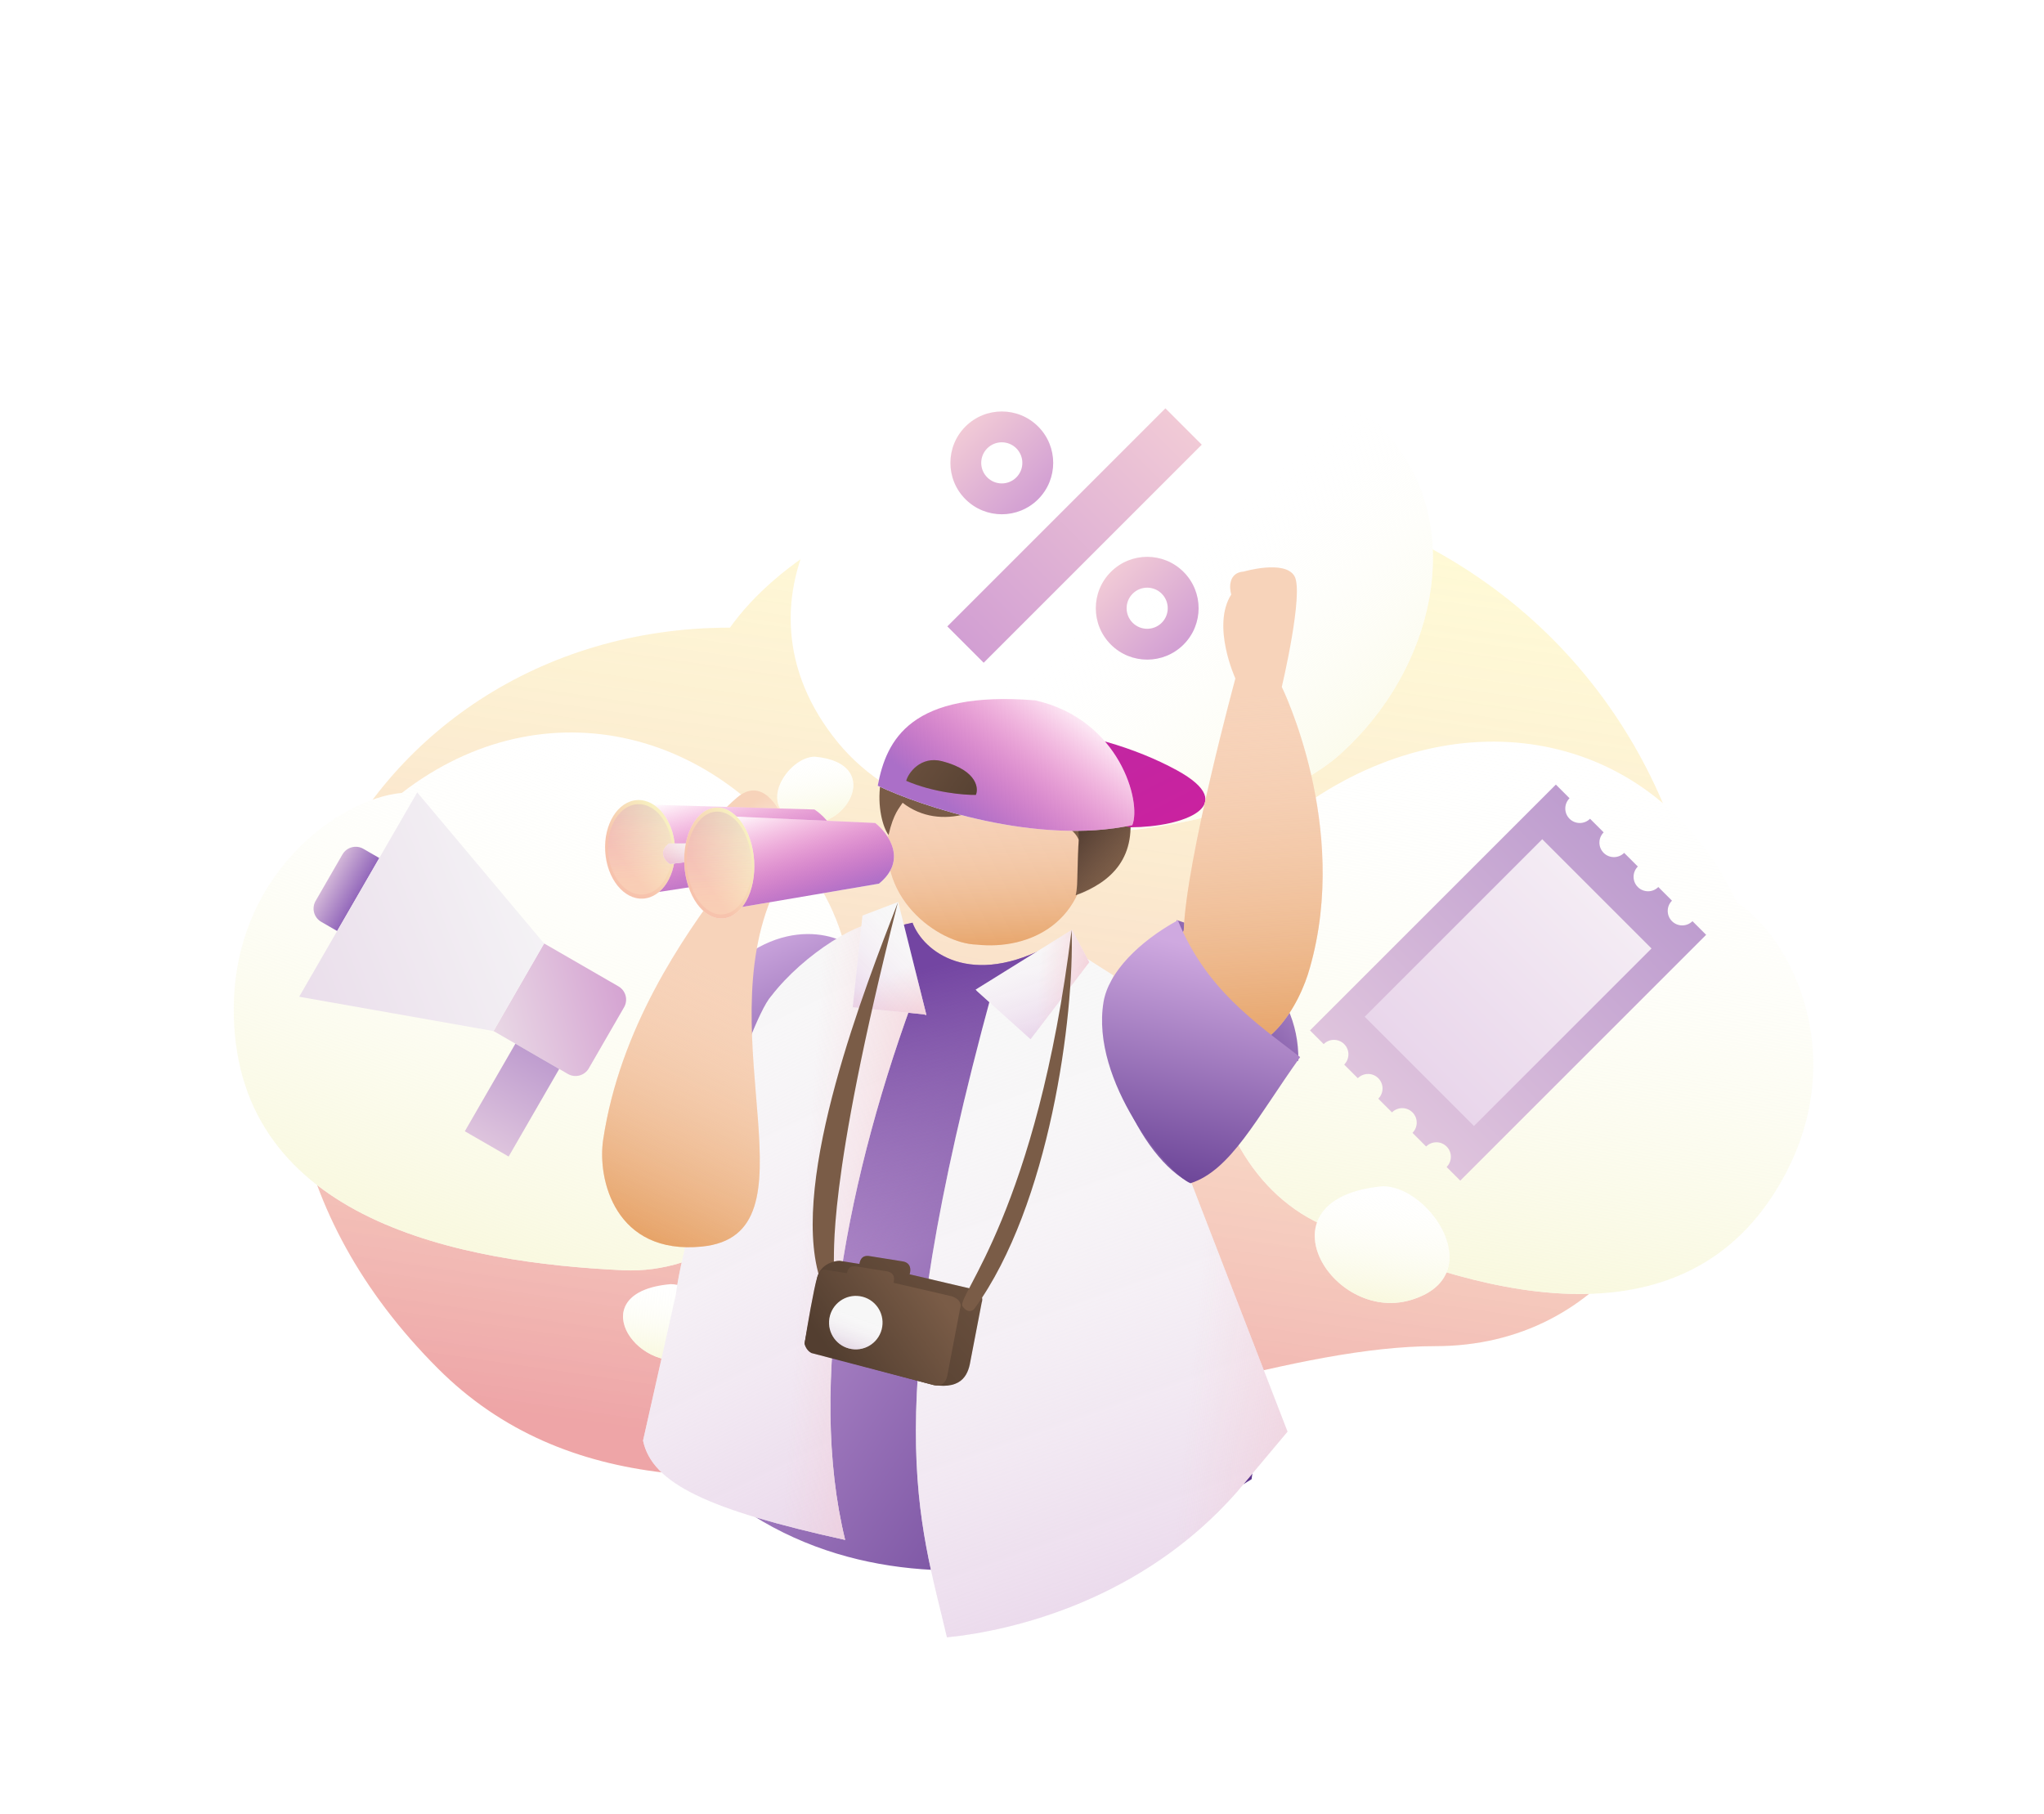 <svg width="267" height="237" viewBox="0 0 267 237" fill="none" xmlns="http://www.w3.org/2000/svg">
    <defs>
        <filter id="filter0_d_413_1483" x="0.533" y="65.694" width="140.835" height="130.279"
            filterUnits="userSpaceOnUse" color-interpolation-filters="sRGB">
            <feFlood flood-opacity="0" result="BackgroundImageFix" />
            <feColorMatrix in="SourceAlpha" type="matrix" values="0 0 0 0 0 0 0 0 0 0 0 0 0 0 0 0 0 0 127 0"
                result="hardAlpha" />
            <feOffset dx="3" dy="4" />
            <feGaussianBlur stdDeviation="15" />
            <feColorMatrix type="matrix" values="0 0 0 0 0.635 0 0 0 0 0.561 0 0 0 0 0.639 0 0 0 0.2 0" />
            <feBlend mode="normal" in2="BackgroundImageFix" result="effect1_dropShadow_413_1483" />
            <feBlend mode="normal" in="SourceGraphic" in2="effect1_dropShadow_413_1483" result="shape" />
        </filter>
        <filter id="filter1_d_413_1483" x="51.385" y="137.768" width="72.32" height="69.974"
            filterUnits="userSpaceOnUse" color-interpolation-filters="sRGB">
            <feFlood flood-opacity="0" result="BackgroundImageFix" />
            <feColorMatrix in="SourceAlpha" type="matrix" values="0 0 0 0 0 0 0 0 0 0 0 0 0 0 0 0 0 0 127 0"
                result="hardAlpha" />
            <feOffset dx="3" dy="4" />
            <feGaussianBlur stdDeviation="15" />
            <feColorMatrix type="matrix" values="0 0 0 0 0.635 0 0 0 0 0.561 0 0 0 0 0.639 0 0 0 0.2 0" />
            <feBlend mode="normal" in2="BackgroundImageFix" result="effect1_dropShadow_413_1483" />
            <feBlend mode="normal" in="SourceGraphic" in2="effect1_dropShadow_413_1483" result="shape" />
        </filter>
        <filter id="filter2_d_413_1483" x="73.285" y="14.882" width="143.896" height="123.949"
            filterUnits="userSpaceOnUse" color-interpolation-filters="sRGB">
            <feFlood flood-opacity="0" result="BackgroundImageFix" />
            <feColorMatrix in="SourceAlpha" type="matrix" values="0 0 0 0 0 0 0 0 0 0 0 0 0 0 0 0 0 0 127 0"
                result="hardAlpha" />
            <feOffset dx="3" dy="4" />
            <feGaussianBlur stdDeviation="15" />
            <feColorMatrix type="matrix" values="0 0 0 0 0.635 0 0 0 0 0.561 0 0 0 0 0.639 0 0 0 0.2 0" />
            <feBlend mode="normal" in2="BackgroundImageFix" result="effect1_dropShadow_413_1483" />
            <feBlend mode="normal" in="SourceGraphic" in2="effect1_dropShadow_413_1483" result="shape" />
        </filter>
        <filter id="filter3_d_413_1483" x="71.524" y="68.857" width="69.945" height="68.726"
            filterUnits="userSpaceOnUse" color-interpolation-filters="sRGB">
            <feFlood flood-opacity="0" result="BackgroundImageFix" />
            <feColorMatrix in="SourceAlpha" type="matrix" values="0 0 0 0 0 0 0 0 0 0 0 0 0 0 0 0 0 0 127 0"
                result="hardAlpha" />
            <feOffset dx="3" dy="4" />
            <feGaussianBlur stdDeviation="15" />
            <feColorMatrix type="matrix" values="0 0 0 0 0.635 0 0 0 0 0.561 0 0 0 0 0.639 0 0 0 0.2 0" />
            <feBlend mode="normal" in2="BackgroundImageFix" result="effect1_dropShadow_413_1483" />
            <feBlend mode="normal" in="SourceGraphic" in2="effect1_dropShadow_413_1483" result="shape" />
        </filter>
        <filter id="filter4_d_413_1483" x="127.661" y="66.892" width="139.202" height="132.162"
            filterUnits="userSpaceOnUse" color-interpolation-filters="sRGB">
            <feFlood flood-opacity="0" result="BackgroundImageFix" />
            <feColorMatrix in="SourceAlpha" type="matrix" values="0 0 0 0 0 0 0 0 0 0 0 0 0 0 0 0 0 0 127 0"
                result="hardAlpha" />
            <feOffset dx="3" dy="4" />
            <feGaussianBlur stdDeviation="15" />
            <feColorMatrix type="matrix" values="0 0 0 0 0.635 0 0 0 0 0.561 0 0 0 0 0.639 0 0 0 0.2 0" />
            <feBlend mode="normal" in2="BackgroundImageFix" result="effect1_dropShadow_413_1483" />
            <feBlend mode="normal" in="SourceGraphic" in2="effect1_dropShadow_413_1483" result="shape" />
        </filter>
        <filter id="filter5_d_413_1483" x="141.742" y="124.974" width="77.601" height="75.254"
            filterUnits="userSpaceOnUse" color-interpolation-filters="sRGB">
            <feFlood flood-opacity="0" result="BackgroundImageFix" />
            <feColorMatrix in="SourceAlpha" type="matrix" values="0 0 0 0 0 0 0 0 0 0 0 0 0 0 0 0 0 0 127 0"
                result="hardAlpha" />
            <feOffset dx="3" dy="4" />
            <feGaussianBlur stdDeviation="15" />
            <feColorMatrix type="matrix" values="0 0 0 0 0.635 0 0 0 0 0.561 0 0 0 0 0.639 0 0 0 0.2 0" />
            <feBlend mode="normal" in2="BackgroundImageFix" result="effect1_dropShadow_413_1483" />
            <feBlend mode="normal" in="SourceGraphic" in2="effect1_dropShadow_413_1483" result="shape" />
        </filter>
        <linearGradient id="paint0_linear_413_1483" x1="182.769" y1="201.095" x2="203.982" y2="54.67"
            gradientUnits="userSpaceOnUse">
            <stop stop-color="#D1145A" stop-opacity="0.37" />
            <stop offset="1" stop-color="white" stop-opacity="0" />
        </linearGradient>
        <linearGradient id="paint1_linear_413_1483" x1="170.168" y1="219.516" x2="200.746" y2="126.295"
            gradientUnits="userSpaceOnUse">
            <stop stop-color="#F5F4CA" />
            <stop offset="1" stop-color="white" stop-opacity="0" />
        </linearGradient>
        <linearGradient id="paint2_linear_413_1483" x1="63.898" y1="173.69" x2="65.855" y2="160.235"
            gradientUnits="userSpaceOnUse">
            <stop stop-color="#F5F4CA" />
            <stop offset="1" stop-color="white" stop-opacity="0" />
        </linearGradient>
        <linearGradient id="paint3_linear_413_1483" x1="102.481" y1="158.323" x2="87.904" y2="126.41"
            gradientUnits="userSpaceOnUse">
            <stop stop-color="#562F88" />
            <stop offset="1" stop-color="#CFA9E0" />
        </linearGradient>
        <linearGradient id="paint4_linear_413_1483" x1="160.012" y1="205.956" x2="82.618" y2="153.667"
            gradientUnits="userSpaceOnUse">
            <stop stop-color="#562F88" />
            <stop offset="1" stop-color="#CFA9E0" />
        </linearGradient>
        <linearGradient id="paint5_linear_413_1483" x1="124.012" y1="125.707" x2="132.593" y2="160.019"
            gradientUnits="userSpaceOnUse">
            <stop stop-color="#7345A2" />
            <stop offset="1" stop-color="#7A53A2" stop-opacity="0" />
        </linearGradient>
        <linearGradient id="paint6_linear_413_1483" x1="116.696" y1="220.444" x2="70.697" y2="126.692"
            gradientUnits="userSpaceOnUse">
            <stop stop-color="#E1C5E3" />
            <stop offset="1" stop-color="white" stop-opacity="0" />
        </linearGradient>
        <linearGradient id="paint7_linear_413_1483" x1="135.525" y1="169.459" x2="104.375" y2="167.294"
            gradientUnits="userSpaceOnUse">
            <stop stop-color="#F0AEC0" />
            <stop offset="1" stop-color="#F5C0C5" stop-opacity="0" />
        </linearGradient>
        <linearGradient id="paint8_linear_413_1483" x1="173.824" y1="225.558" x2="136.326" y2="119.74"
            gradientUnits="userSpaceOnUse">
            <stop stop-color="#E1C5E3" />
            <stop offset="1" stop-color="white" stop-opacity="0" />
        </linearGradient>
        <linearGradient id="paint9_linear_413_1483" x1="200.518" y1="173.352" x2="156.549" y2="169.121"
            gradientUnits="userSpaceOnUse">
            <stop stop-color="#F0AEC0" />
            <stop offset="1" stop-color="#F5C0C5" stop-opacity="0" />
        </linearGradient>
        <linearGradient id="paint10_linear_413_1483" x1="195.034" y1="108.644" x2="157.014" y2="61.385"
            gradientUnits="userSpaceOnUse">
            <stop stop-color="#F5F4CA" />
            <stop offset="1" stop-color="white" stop-opacity="0" />
        </linearGradient>
        <linearGradient id="paint11_linear_413_1483" x1="120.164" y1="103.538" x2="118.315" y2="91.808"
            gradientUnits="userSpaceOnUse">
            <stop stop-color="#F5F4CA" />
            <stop offset="1" stop-color="white" stop-opacity="0" />
        </linearGradient>
        <linearGradient id="paint12_linear_413_1483" x1="138.025" y1="130.344" x2="136.81" y2="102.527"
            gradientUnits="userSpaceOnUse">
            <stop stop-color="#DB822F" />
            <stop offset="1" stop-color="#F6D3BA" stop-opacity="0" />
        </linearGradient>
        <linearGradient id="paint13_linear_413_1483" x1="137.896" y1="102.219" x2="147.635" y2="110.658"
            gradientUnits="userSpaceOnUse">
            <stop stop-color="#1E1610" />
            <stop offset="1" stop-color="#402D2D" stop-opacity="0" />
        </linearGradient>
        <linearGradient id="paint14_linear_413_1483" x1="112.667" y1="136.225" x2="124.315" y2="124.651"
            gradientUnits="userSpaceOnUse">
            <stop stop-color="#E1C5E3" />
            <stop offset="1" stop-color="white" stop-opacity="0" />
        </linearGradient>
        <linearGradient id="paint15_linear_413_1483" x1="123.341" y1="138.607" x2="118.005" y2="126.467"
            gradientUnits="userSpaceOnUse">
            <stop stop-color="#F0AEC0" />
            <stop offset="1" stop-color="#F5C0C5" stop-opacity="0" />
        </linearGradient>
        <linearGradient id="paint16_linear_413_1483" x1="61.528" y1="164.68" x2="77.377" y2="67.861"
            gradientUnits="userSpaceOnUse">
            <stop stop-color="#F5F4CA" />
            <stop offset="1" stop-color="white" stop-opacity="0" />
        </linearGradient>
        <linearGradient id="paint17_linear_413_1483" x1="148.045" y1="166.148" x2="151.24" y2="145.632"
            gradientUnits="userSpaceOnUse">
            <stop stop-color="#F5F4CA" />
            <stop offset="1" stop-color="white" stop-opacity="0" />
        </linearGradient>
        <linearGradient id="paint18_linear_413_1483" x1="213.051" y1="112.316" x2="180.935" y2="144.431"
            gradientUnits="userSpaceOnUse">
            <stop stop-color="#BE9DCF" />
            <stop offset="1" stop-color="#DFC4DD" />
        </linearGradient>
        <linearGradient id="paint19_linear_413_1483" x1="211.551" y1="109.64" x2="211.551" y2="142.442"
            gradientUnits="userSpaceOnUse">
            <stop stop-color="#F4ECF4" />
            <stop offset="1" stop-color="#E9D6EB" />
        </linearGradient>
        <linearGradient id="paint20_linear_413_1483" x1="156.458" y1="142.281" x2="175.966" y2="126.006"
            gradientUnits="userSpaceOnUse">
            <stop stop-color="#562F88" />
            <stop offset="1" stop-color="#CFA9E0" />
        </linearGradient>
        <linearGradient id="paint21_linear_413_1483" x1="145.202" y1="122.689" x2="81.465" y2="-0.708"
            gradientUnits="userSpaceOnUse">
            <stop stop-color="#CF1E9E" />
            <stop offset="1" stop-color="#7F50B2" />
        </linearGradient>
        <linearGradient id="paint22_linear_413_1483" x1="141.973" y1="136.423" x2="136.645" y2="120.215"
            gradientUnits="userSpaceOnUse">
            <stop stop-color="#E1C5E3" />
            <stop offset="1" stop-color="white" stop-opacity="0" />
        </linearGradient>
        <linearGradient id="paint23_linear_413_1483" x1="148.802" y1="127.733" x2="135.714" y2="127.096"
            gradientUnits="userSpaceOnUse">
            <stop stop-color="#F0AEC0" />
            <stop offset="1" stop-color="#F5C0C5" stop-opacity="0" />
        </linearGradient>
        <linearGradient id="paint24_linear_413_1483" x1="128.144" y1="108.64" x2="143.302" y2="89.447"
            gradientUnits="userSpaceOnUse">
            <stop stop-color="#AB6FC8" />
            <stop offset="0.884" stop-color="#E80088" stop-opacity="0" />
        </linearGradient>
        <linearGradient id="paint25_linear_413_1483" x1="127.649" y1="105.512" x2="111.662" y2="94.329"
            gradientUnits="userSpaceOnUse">
            <stop />
            <stop offset="1" stop-opacity="0" />
        </linearGradient>
        <linearGradient id="paint26_linear_413_1483" x1="135.045" y1="156.644" x2="109.678" y2="179.075"
            gradientUnits="userSpaceOnUse">
            <stop stop-opacity="0" />
            <stop offset="0.941" />
        </linearGradient>
        <linearGradient id="paint27_linear_413_1483" x1="122.497" y1="168.788" x2="108.695" y2="178.555"
            gradientUnits="userSpaceOnUse">
            <stop stop-opacity="0" />
            <stop offset="0.941" />
        </linearGradient>
        <linearGradient id="paint28_linear_413_1483" x1="82.519" y1="129.863" x2="64.469" y2="134.699"
            gradientUnits="userSpaceOnUse">
            <stop stop-color="#D4A1D1" />
            <stop offset="1" stop-color="#E9D8E5" />
        </linearGradient>
        <linearGradient id="paint29_linear_413_1483" x1="44.042" y1="121.634" x2="40.228" y2="119.431"
            gradientUnits="userSpaceOnUse">
            <stop stop-color="#9368BB" />
            <stop offset="1" stop-color="#D3B7D8" />
        </linearGradient>
        <linearGradient id="paint30_linear_413_1483" x1="3.303" y1="0" x2="3.303" y2="13.213"
            gradientUnits="userSpaceOnUse">
            <stop stop-color="#BF9DCF" />
            <stop offset="1" stop-color="#DEC4DD" />
        </linearGradient>
        <linearGradient id="paint31_linear_413_1483" x1="75.478" y1="115.631" x2="39.083" y2="130.219"
            gradientUnits="userSpaceOnUse">
            <stop stop-color="#F6F6F7" />
            <stop offset="1" stop-color="#EADEEB" />
        </linearGradient>
        <linearGradient id="paint32_linear_413_1483" x1="126.113" y1="55.723" x2="135.61" y2="65.22"
            gradientUnits="userSpaceOnUse">
            <stop stop-color="#F1CAD6" />
            <stop offset="1" stop-color="#D29FD3" />
        </linearGradient>
        <linearGradient id="paint33_linear_413_1483" x1="145.107" y1="74.714" x2="154.603" y2="84.21"
            gradientUnits="userSpaceOnUse">
            <stop stop-color="#F1CAD6" />
            <stop offset="1" stop-color="#D29FD3" />
        </linearGradient>
        <linearGradient id="paint34_linear_413_1483" x1="155.591" y1="53.347" x2="155.591" y2="93.637"
            gradientUnits="userSpaceOnUse">
            <stop stop-color="#F1CAD6" />
            <stop offset="1" stop-color="#D29FD3" />
        </linearGradient>
        <linearGradient id="paint35_linear_413_1483" x1="3.224" y1="7.791" x2="1.154" y2="-1.421"
            gradientUnits="userSpaceOnUse">
            <stop stop-color="#A474A8" />
            <stop offset="1" stop-color="white" stop-opacity="0" />
        </linearGradient>
        <linearGradient id="paint36_linear_413_1483" x1="100.445" y1="117.09" x2="100.667" y2="111.303"
            gradientUnits="userSpaceOnUse">
            <stop stop-color="#E1A77E" />
            <stop offset="1" stop-color="#F6D3BA" stop-opacity="0" />
        </linearGradient>
        <radialGradient id="paint37_radial_413_1483" cx="0" cy="0" r="1" gradientUnits="userSpaceOnUse"
            gradientTransform="translate(101.461 110.977) rotate(-177.329) scale(5.702 7.441)">
            <stop stop-color="white" stop-opacity="0.63" />
            <stop offset="1" stop-color="white" stop-opacity="0" />
        </radialGradient>
        <linearGradient id="paint38_linear_413_1483" x1="84.05" y1="173.573" x2="104.26" y2="131.996"
            gradientUnits="userSpaceOnUse">
            <stop stop-color="#DB822F" />
            <stop offset="1" stop-color="#F6D3BA" stop-opacity="0" />
        </linearGradient>
        <linearGradient id="paint39_linear_413_1483" x1="96.656" y1="116.356" x2="92.251" y2="101.029"
            gradientUnits="userSpaceOnUse">
            <stop stop-color="#AB6FC8" />
            <stop offset="0.884" stop-color="#E80088" stop-opacity="0" />
        </linearGradient>
        <linearGradient id="paint40_linear_413_1483" x1="82.601" y1="114.303" x2="88.752" y2="110.28"
            gradientUnits="userSpaceOnUse">
            <stop stop-color="#F0885C" />
            <stop offset="1" stop-color="#F1E081" />
        </linearGradient>
        <linearGradient id="paint41_linear_413_1483" x1="83.615" y1="105.055" x2="83.615" y2="116.872"
            gradientUnits="userSpaceOnUse">
            <stop stop-color="white" stop-opacity="0" />
            <stop stop-color="white" stop-opacity="0" />
            <stop offset="1" stop-color="#FFEDCB" stop-opacity="0.26" />
        </linearGradient>
        <linearGradient id="paint42_linear_413_1483" x1="83.615" y1="105.055" x2="83.615" y2="116.872"
            gradientUnits="userSpaceOnUse">
            <stop stop-color="#9236CB" stop-opacity="0.63" />
            <stop offset="0.818" stop-color="#F261F5" stop-opacity="0" />
        </linearGradient>
        <linearGradient id="paint43_linear_413_1483" x1="88.197" y1="113.335" x2="88.142" y2="109.682"
            gradientUnits="userSpaceOnUse">
            <stop stop-color="#E1C5E3" />
            <stop offset="1" stop-color="white" stop-opacity="0" />
        </linearGradient>
        <linearGradient id="paint44_linear_413_1483" x1="81.856" y1="112.119" x2="88.293" y2="106.753"
            gradientUnits="userSpaceOnUse">
            <stop stop-color="#F0AEC0" />
            <stop offset="1" stop-color="#F5C0C5" stop-opacity="0" />
        </linearGradient>
        <linearGradient id="paint45_linear_413_1483" x1="105.809" y1="118.497" x2="100.645" y2="102.806"
            gradientUnits="userSpaceOnUse">
            <stop stop-color="#AB6FC8" />
            <stop offset="0.884" stop-color="#E80088" stop-opacity="0" />
        </linearGradient>
        <linearGradient id="paint46_linear_413_1483" x1="92.938" y1="116.507" x2="99.502" y2="112.691"
            gradientUnits="userSpaceOnUse">
            <stop stop-color="#F0885C" />
            <stop offset="1" stop-color="#F1E081" />
        </linearGradient>
        <linearGradient id="paint47_linear_413_1483" x1="93.953" y1="106.026" x2="93.953" y2="119.474"
            gradientUnits="userSpaceOnUse">
            <stop stop-color="white" stop-opacity="0" />
            <stop stop-color="white" stop-opacity="0" />
            <stop offset="1" stop-color="#FFEDCB" stop-opacity="0.26" />
        </linearGradient>
        <linearGradient id="paint48_linear_413_1483" x1="93.953" y1="106.026" x2="93.953" y2="119.474"
            gradientUnits="userSpaceOnUse">
            <stop stop-color="#9236CB" stop-opacity="0.63" />
            <stop offset="0.818" stop-color="#F261F5" stop-opacity="0" />
        </linearGradient>
        <linearGradient id="paint49_linear_413_1483" x1="160.884" y1="150.708" x2="157.348" y2="91.08"
            gradientUnits="userSpaceOnUse">
            <stop stop-color="#DB822F" />
            <stop offset="1" stop-color="#F6D3BA" stop-opacity="0" />
        </linearGradient>
        <linearGradient id="paint50_linear_413_1483" x1="158.41" y1="162.539" x2="166.866" y2="126.152"
            gradientUnits="userSpaceOnUse">
            <stop stop-color="#562F88" />
            <stop offset="1" stop-color="#CFA9E0" />
        </linearGradient>
    </defs>
    <path
        d="M57.218 178.8C16.737 138.319 45.485 81.999 95.352 81.999C107.674 64.692 146.101 51.197 184.823 70.559C237.96 97.13 232.051 175.867 187.463 175.867C152.163 175.867 90.495 212.077 57.218 178.8Z"
        fill="#FFFBD5" />
    <path
        d="M57.218 178.8C16.737 138.319 45.485 81.999 95.352 81.999C107.674 64.692 146.101 51.197 184.823 70.559C237.96 97.13 232.051 175.867 187.463 175.867C152.163 175.867 90.495 212.077 57.218 178.8Z"
        fill="url(#paint0_linear_413_1483)" />
    <g filter="url(#filter0_d_413_1483)">
        <path
            d="M49.491 99.594C68.128 85.18 92.036 91.149 104.279 112.141C116.523 133.134 99.326 162.927 78.398 161.949C57.469 160.972 28.088 155.615 27.54 128.637C27.169 110.371 41.248 100.331 49.491 99.594Z"
            fill="white" />
        <path
            d="M49.491 99.594C68.128 85.18 92.036 91.149 104.279 112.141C116.523 133.134 99.326 162.927 78.398 161.949C57.469 160.972 28.088 155.615 27.54 128.637C27.169 110.371 41.248 100.331 49.491 99.594Z"
            fill="url(#paint1_linear_413_1483)" />
    </g>
    <g filter="url(#filter1_d_413_1483)">
        <path
            d="M84.612 163.768C88.973 163.768 94.424 171.479 87.156 173.491C79.888 175.503 72.983 164.774 84.612 163.768Z"
            fill="white" />
        <path
            d="M84.612 163.768C88.973 163.768 94.424 171.479 87.156 173.491C79.888 175.503 72.983 164.774 84.612 163.768Z"
            fill="url(#paint2_linear_413_1483)" />
    </g>
    <path
        d="M89.254 134.93C96.883 120.293 106.651 121.039 110.581 123.241C112.487 123.955 116.229 128.353 115.954 140.228C115.679 152.104 105.459 154.569 100.384 154.318C93.495 153.954 81.626 149.566 89.254 134.93Z"
        fill="url(#paint3_linear_413_1483)" />
    <path
        d="M119.2 120.547C110.395 122.267 104.564 129.966 100.136 133.262C94.975 138.764 89.889 172.808 87.992 189.142C113.799 218.372 154.581 198.687 154.581 198.687L163.491 193.249C165.628 179.764 158.239 161.229 153.99 152.809C147.984 140.907 145.315 129.462 137.428 123.352C126.743 129.262 120.591 124.273 119.2 120.547Z"
        fill="url(#paint4_linear_413_1483)" />
    <path
        d="M119.2 120.547C110.395 122.267 104.564 129.966 100.136 133.262C94.975 138.764 89.889 172.808 87.992 189.142C113.799 218.372 154.581 198.687 154.581 198.687L163.491 193.249C165.628 179.764 158.239 161.229 153.99 152.809C147.984 140.907 145.315 129.462 137.428 123.352C126.743 129.262 120.591 124.273 119.2 120.547Z"
        fill="url(#paint5_linear_413_1483)" />
    <path
        d="M115.649 120.42L119.956 128.748C110.617 153.525 105.426 180.868 110.398 201.18C92.612 197.265 85.172 193.846 83.998 188.204L88.298 169.108C89.09 161.714 97.53 133.675 100.773 130.091C105.042 124.587 112.511 119.99 115.649 120.42Z"
        fill="#F7F7F7" />
    <path
        d="M115.649 120.42L119.956 128.748C110.617 153.525 105.426 180.868 110.398 201.18C92.612 197.265 85.172 193.846 83.998 188.204L88.298 169.108C89.09 161.714 97.53 133.675 100.773 130.091C105.042 124.587 112.511 119.99 115.649 120.42Z"
        fill="url(#paint6_linear_413_1483)" />
    <path
        d="M115.649 120.42L119.956 128.748C110.617 153.525 105.426 180.868 110.398 201.18C92.612 197.265 85.172 193.846 83.998 188.204L88.298 169.108C89.09 161.714 97.53 133.675 100.773 130.091C105.042 124.587 112.511 119.99 115.649 120.42Z"
        fill="url(#paint7_linear_413_1483)" />
    <path
        d="M129.604 129.554L139.526 123.673L145.442 127.433C142.092 136.449 148.85 151.5 155.66 154.617L168.182 187.037L161.59 194.897C149.184 209.045 132.309 213.048 123.694 213.911C120.166 198.614 114.434 185.077 129.604 129.554Z"
        fill="#F7F7F7" />
    <path
        d="M129.604 129.554L139.526 123.673L145.442 127.433C142.092 136.449 148.85 151.5 155.66 154.617L168.182 187.037L161.59 194.897C149.184 209.045 132.309 213.048 123.694 213.911C120.166 198.614 114.434 185.077 129.604 129.554Z"
        fill="url(#paint8_linear_413_1483)" />
    <path
        d="M129.604 129.554L139.526 123.673L145.442 127.433C142.092 136.449 148.85 151.5 155.66 154.617L168.182 187.037L161.59 194.897C149.184 209.045 132.309 213.048 123.694 213.911C120.166 198.614 114.434 185.077 129.604 129.554Z"
        fill="url(#paint9_linear_413_1483)" />
    <g filter="url(#filter2_d_413_1483)">
        <path
            d="M106.388 92.922C91.391 74.493 105.62 51.461 131.77 43.782C155.611 37.255 169.841 42.245 179.07 53.762C188.299 65.279 184.454 83.324 172.148 94.457C159.843 105.591 121.386 111.35 106.388 92.922Z"
            fill="white" />
        <path
            d="M106.388 92.922C91.391 74.493 105.62 51.461 131.77 43.782C155.611 37.255 169.841 42.245 179.07 53.762C188.299 65.279 184.454 83.324 172.148 94.457C159.843 105.591 121.386 111.35 106.388 92.922Z"
            fill="url(#paint10_linear_413_1483)" />
    </g>
    <g filter="url(#filter3_d_413_1483)">
        <path
            d="M103.443 94.857C99.922 94.857 95.522 101.604 101.389 103.364C107.256 105.124 112.83 95.737 103.443 94.857Z"
            fill="white" />
        <path
            d="M103.443 94.857C99.922 94.857 95.522 101.604 101.389 103.364C107.256 105.124 112.83 95.737 103.443 94.857Z"
            fill="url(#paint11_linear_413_1483)" />
    </g>
    <path
        d="M116.417 107.445C113.965 117.223 122.725 123.275 127.568 123.407C134.661 123.6 142.197 120.369 141.958 110.291C142.853 102.258 137.858 95.114 130.807 94.329C123.757 93.543 117.312 99.418 116.417 107.445Z"
        fill="#F6D3BA" />
    <path
        d="M116.346 107.437C113.891 117.215 122.676 123.27 127.532 123.403C134.601 124.191 142.2 120.369 141.957 110.291C142.852 102.258 137.841 95.112 130.771 94.325C123.702 93.537 117.241 99.41 116.346 107.437Z"
        fill="#F7D3BA" />
    <path
        d="M116.346 107.437C113.891 117.215 122.676 123.27 127.532 123.403C134.601 124.191 142.2 120.369 141.957 110.291C142.852 102.258 137.841 95.112 130.771 94.325C123.702 93.537 117.241 99.41 116.346 107.437Z"
        fill="url(#paint12_linear_413_1483)" />
    <path
        d="M117.904 104.881C122.946 108.753 129.553 105.989 133.797 101.683C135.343 107.442 139.851 107.044 140.92 109.742C140.693 111.773 140.882 115.656 140.508 116.962C145.145 115.273 148.717 112.028 147.416 105.262C146.378 99.852 142.864 97.858 140.548 98.21C139.72 93.34 131.377 88.363 121.188 93.849C113.032 98.235 114.579 107.084 116.065 109.086C116.73 106.218 117.482 105.571 117.904 104.881Z"
        fill="#7A5C47" />
    <path
        d="M143.261 100.036C142.872 101.258 141.439 102.934 139.362 104.77C142.383 107.723 139.869 114.399 141.033 116.836C142.726 116.222 147.446 114.435 147.675 107.472C147.802 103.626 145.034 100.921 143.261 100.036Z"
        fill="url(#paint13_linear_413_1483)" />
    <path
        d="M117.327 117.836L112.665 119.617L111.391 131.585L120.637 132.512L121.012 132.61L120.819 131.829L117.327 117.836Z"
        fill="#F7F7F7" />
    <path
        d="M117.327 117.836L112.665 119.617L111.391 131.585L120.637 132.512L121.012 132.61L120.819 131.829L117.327 117.836Z"
        fill="url(#paint14_linear_413_1483)" />
    <path
        d="M117.327 117.836L112.665 119.617L111.391 131.585L120.637 132.512L121.012 132.61L120.819 131.829L117.327 117.836Z"
        fill="url(#paint15_linear_413_1483)" />
    <g filter="url(#filter4_d_413_1483)">
        <path
            d="M223.905 113.91C214.014 92.526 190.047 86.799 169.503 99.781C148.96 112.764 150.482 147.13 169.503 155.912C188.525 164.695 217.067 173.489 229.992 149.803C238.743 133.765 230.88 118.364 223.905 113.91Z"
            fill="white" />
        <path
            d="M223.905 113.91C214.014 92.526 190.047 86.799 169.503 99.781C148.96 112.764 150.482 147.13 169.503 155.912C188.525 164.695 217.067 173.489 229.992 149.803C238.743 133.765 230.88 118.364 223.905 113.91Z"
            fill="url(#paint16_linear_413_1483)" />
    </g>
    <g filter="url(#filter5_d_413_1483)">
        <path
            d="M177.638 150.974C183.867 150.974 191.654 162.768 181.272 165.844C170.889 168.921 161.025 152.512 177.638 150.974Z"
            fill="white" />
        <path
            d="M177.638 150.974C183.867 150.974 191.654 162.768 181.272 165.844C170.889 168.921 161.025 152.512 177.638 150.974Z"
            fill="url(#paint17_linear_413_1483)" />
    </g>
    <path fill-rule="evenodd" clip-rule="evenodd"
        d="M218.403 120.346C219.142 121.085 220.341 121.085 221.08 120.346C221.08 120.346 221.08 120.346 221.081 120.345L222.864 122.129L190.748 154.244L188.967 152.463C189.705 151.724 189.705 150.526 188.966 149.787C188.227 149.048 187.03 149.048 186.291 149.786L184.507 148.002C185.245 147.263 185.245 146.066 184.506 145.327C183.767 144.588 182.569 144.588 181.83 145.326L180.043 143.539C180.782 142.8 180.781 141.602 180.043 140.863C179.304 140.124 178.106 140.124 177.367 140.863L175.586 139.082C176.324 138.343 176.324 137.145 175.585 136.406C174.846 135.668 173.649 135.667 172.91 136.406L171.122 134.618L203.238 102.502L205.024 104.288L205.022 104.289C204.283 105.029 204.283 106.227 205.022 106.966C205.761 107.705 206.96 107.705 207.699 106.966L207.7 106.965L209.481 108.745L209.48 108.746C208.741 109.486 208.741 110.684 209.48 111.423C210.219 112.162 211.417 112.162 212.156 111.423L212.157 111.422L213.944 113.209L213.943 113.21C213.204 113.949 213.204 115.147 213.943 115.886C214.682 116.625 215.88 116.625 216.619 115.886L216.62 115.885L218.404 117.669C218.404 117.669 218.404 117.67 218.403 117.67C217.664 118.409 217.664 119.607 218.403 120.346Z"
        fill="url(#paint18_linear_413_1483)" />
    <rect x="201.458" y="109.64" width="20.186" height="32.802" transform="rotate(45 201.458 109.64)"
        fill="url(#paint19_linear_413_1483)" />
    <path
        d="M153.718 120.206C161.075 122.545 169.76 128.476 169.599 138.599C161.62 137.152 152.063 132.469 153.718 120.206Z"
        fill="url(#paint20_linear_413_1483)" />
    <path
        d="M153.703 100.614C162.212 105.259 154.536 108.041 147.744 108.083L116.192 102.632C124.051 91.246 143.275 94.921 153.703 100.614Z"
        fill="url(#paint21_linear_413_1483)" />
    <path
        d="M127.446 129.292L127.636 129.495L134.618 135.77L142.287 125.711L140.033 121.462L137.396 123.1L127.768 129.09L127.446 129.292Z"
        fill="#F7F7F7" />
    <path
        d="M127.446 129.292L127.636 129.495L134.618 135.77L142.287 125.711L140.033 121.462L137.396 123.1L127.768 129.09L127.446 129.292Z"
        fill="url(#paint22_linear_413_1483)" />
    <path
        d="M127.446 129.292L127.636 129.495L134.618 135.77L142.287 125.711L140.033 121.462L137.396 123.1L127.768 129.09L127.446 129.292Z"
        fill="url(#paint23_linear_413_1483)" />
    <path
        d="M147.903 107.801C135.524 110.465 120.358 105.36 114.655 102.654C115.781 96.623 118.991 90.189 135.228 91.497C146.29 93.991 149.145 104.84 147.903 107.801Z"
        fill="white" />
    <path
        d="M147.903 107.801C135.524 110.465 120.358 105.36 114.655 102.654C115.781 96.623 118.991 90.189 135.228 91.497C146.29 93.991 149.145 104.84 147.903 107.801Z"
        fill="url(#paint24_linear_413_1483)" />
    <path
        d="M118.378 102.011C121.931 103.541 125.916 103.875 127.465 103.851C127.81 103.194 127.86 100.707 123.074 99.45C120.247 98.708 118.619 101.02 118.378 102.011Z"
        fill="#7A5C47" />
    <path
        d="M118.378 102.011C121.931 103.541 125.916 103.875 127.465 103.851C127.81 103.194 127.86 100.707 123.074 99.45C120.247 98.708 118.619 101.02 118.378 102.011Z"
        fill="url(#paint25_linear_413_1483)" fill-opacity="0.3" />
    <path
        d="M107.027 166.808C103.181 153.939 113.096 128.769 117.292 117.877C107.756 155.374 109.12 163.962 108.895 165.372C108.715 166.499 107.426 167.16 107.027 166.808Z"
        fill="#7A5C47" />
    <path
        d="M117.909 164.791C119.057 164.975 118.992 165.994 118.817 166.481L127.046 168.413C128.385 168.873 128.401 169.762 128.241 170.148L126.797 177.636C126.528 179.323 125.897 181.573 121.917 180.938L107.132 176.975C105.472 176.532 105.096 175.752 105.115 175.418C105.462 173.245 106.276 168.484 106.759 166.82C107.243 165.156 108.906 164.723 109.678 164.714L112.262 165.126C112.454 163.921 113.315 164.058 113.603 164.104L117.909 164.791Z"
        fill="#7A5C47" />
    <path
        d="M117.909 164.791C119.057 164.975 118.992 165.994 118.817 166.481L127.046 168.413C128.385 168.873 128.401 169.762 128.241 170.148L126.797 177.636C126.528 179.323 125.897 181.573 121.917 180.938L107.132 176.975C105.472 176.532 105.096 175.752 105.115 175.418C105.462 173.245 106.276 168.484 106.759 166.82C107.243 165.156 108.906 164.723 109.678 164.714L112.262 165.126C112.454 163.921 113.315 164.058 113.603 164.104L117.909 164.791Z"
        fill="url(#paint26_linear_413_1483)" fill-opacity="0.32" />
    <path
        d="M115.853 166.095C116.914 166.264 116.861 167.163 116.702 167.591L124.311 169.349C125.551 169.765 125.571 170.548 125.426 170.888L123.763 179.6C123.526 181.086 122.434 181.111 121.918 180.938L105.989 176.763C105.386 176.449 105.143 175.812 105.097 175.533L106.675 167.351C106.971 165.494 107.813 165.9 108.255 165.971L110.643 166.352C110.812 165.291 111.608 165.418 111.874 165.46L115.853 166.095Z"
        fill="#7A5C47" />
    <path
        d="M115.853 166.095C116.914 166.264 116.861 167.163 116.702 167.591L124.311 169.349C125.551 169.765 125.571 170.548 125.426 170.888L123.763 179.6C123.526 181.086 122.434 181.111 121.918 180.938L105.989 176.763C105.386 176.449 105.143 175.812 105.097 175.533L106.675 167.351C106.971 165.494 107.813 165.9 108.255 165.971L110.643 166.352C110.812 165.291 111.608 165.418 111.874 165.46L115.853 166.095Z"
        fill="url(#paint27_linear_413_1483)" fill-opacity="0.32" />
    <path
        d="M81.519 131.595C82.071 130.638 81.744 129.415 80.787 128.863L71.076 123.256L64.469 134.699L74.18 140.306C75.137 140.858 76.36 140.53 76.912 139.574L81.519 131.595Z"
        fill="url(#paint28_linear_413_1483)" />
    <path
        d="M49.548 112.098L47.465 110.895C46.509 110.343 45.285 110.671 44.733 111.627L41.228 117.699C40.675 118.656 41.003 119.879 41.96 120.431L44.042 121.634L49.548 112.098Z"
        fill="url(#paint29_linear_413_1483)" />
    <rect width="6.607" height="13.213" transform="matrix(-0.866 -0.5 -0.5 0.866 73.048 139.654)"
        fill="url(#paint30_linear_413_1483)" />
    <path d="M71.073 123.26L54.499 103.519L39.083 130.219L64.467 134.703L71.073 123.26Z"
        fill="url(#paint31_linear_413_1483)" />
    <path fill-rule="evenodd" clip-rule="evenodd"
        d="M135.61 65.22C138.232 62.597 138.232 58.346 135.61 55.723C132.988 53.101 128.736 53.101 126.113 55.723C123.491 58.346 123.491 62.597 126.113 65.22C128.736 67.842 132.988 67.842 135.61 65.22ZM132.759 62.37C133.808 61.322 133.808 59.621 132.759 58.572C131.71 57.523 130.009 57.523 128.96 58.572C127.911 59.621 127.911 61.322 128.96 62.37C130.009 63.419 131.71 63.419 132.759 62.37Z"
        fill="url(#paint32_linear_413_1483)" />
    <path fill-rule="evenodd" clip-rule="evenodd"
        d="M154.603 84.21C157.226 81.588 157.226 77.336 154.603 74.714C151.981 72.091 147.729 72.091 145.107 74.714C142.485 77.336 142.485 81.588 145.107 84.21C147.729 86.832 151.981 86.832 154.603 84.21ZM151.751 81.361C152.8 80.312 152.8 78.612 151.751 77.563C150.702 76.514 149.002 76.514 147.953 77.563C146.904 78.612 146.904 80.312 147.953 81.361C149.002 82.41 150.702 82.41 151.751 81.361Z"
        fill="url(#paint33_linear_413_1483)" />
    <rect x="152.234" y="53.347" width="6.715" height="40.29" transform="rotate(45 152.234 53.347)"
        fill="url(#paint34_linear_413_1483)" />
    <ellipse rx="3.492" ry="3.492" transform="matrix(-0.988 -0.158 -0.158 0.988 111.791 172.793)"
        fill="#F7F7F7" />
    <ellipse rx="3.492" ry="3.492" transform="matrix(-0.988 -0.158 -0.158 0.988 111.791 172.793)"
        fill="url(#paint35_linear_413_1483)" />
    <path
        d="M127.324 170.919C137.09 157.46 140.355 132.783 139.983 121.479C135.467 158.301 124.84 169.434 125.732 170.665C126.446 171.649 127.091 171.244 127.324 170.919Z"
        fill="#7A5C47" />
    <path
        d="M96.265 104.208C99.44 101.486 101.769 105.342 102.537 107.61C102.537 111.485 101.411 118.668 96.905 116.399C92.399 114.131 91.954 110.729 92.295 109.311C92.295 108.744 93.089 106.93 96.265 104.208Z"
        fill="#F7D3BA" />
    <path
        d="M96.265 104.208C99.44 101.486 101.769 105.342 102.537 107.61C102.537 111.485 101.411 118.668 96.905 116.399C92.399 114.131 91.954 110.729 92.295 109.311C92.295 108.744 93.089 106.93 96.265 104.208Z"
        fill="url(#paint36_linear_413_1483)" />
    <path
        d="M96.265 104.208C99.44 101.486 101.769 105.342 102.537 107.61C102.537 111.485 101.411 118.668 96.905 116.399C92.399 114.131 91.954 110.729 92.295 109.311C92.295 108.744 93.089 106.93 96.265 104.208Z"
        fill="url(#paint37_radial_413_1483)" />
    <path
        d="M78.788 148.91C80.989 134.24 89.243 122.439 94.489 115.406L101.06 116.617C92.529 135.639 107.247 161.31 91.684 162.857C80.372 163.981 78.011 154.093 78.788 148.91Z"
        fill="#F7D3BA" />
    <path
        d="M78.788 148.91C80.989 134.24 89.243 122.439 94.489 115.406L101.06 116.617C92.529 135.639 107.247 161.31 91.684 162.857C80.372 163.981 78.011 154.093 78.788 148.91Z"
        fill="url(#paint38_linear_413_1483)" />
    <path
        d="M106.394 105.755L83.112 105.073C79.286 110.045 82.002 115.01 83.838 116.871L106.86 113.34C111.154 110.369 108.338 107.046 106.394 105.755Z"
        fill="white" />
    <path
        d="M106.394 105.755L83.112 105.073C79.286 110.045 82.002 115.01 83.838 116.871L106.86 113.34C111.154 110.369 108.338 107.046 106.394 105.755Z"
        fill="url(#paint39_linear_413_1483)" />
    <ellipse cx="83.615" cy="110.963" rx="4.567" ry="6.448" transform="rotate(-3.52 83.615 110.963)"
        fill="white" />
    <ellipse cx="83.615" cy="110.963" rx="4.567" ry="6.448" transform="rotate(-3.52 83.615 110.963)"
        fill="url(#paint40_linear_413_1483)" fill-opacity="0.5" />
    <ellipse cx="83.615" cy="110.964" rx="4.185" ry="5.909" transform="rotate(-3.52 83.615 110.964)"
        fill="url(#paint41_linear_413_1483)" />
    <ellipse cx="83.615" cy="110.964" rx="4.185" ry="5.909" transform="rotate(-3.52 83.615 110.964)"
        fill="url(#paint42_linear_413_1483)" fill-opacity="0.2" />
    <path
        d="M95.851 110.153L87.362 110.195C85.924 111.36 86.873 112.468 87.527 112.876L95.957 111.877C97.548 111.164 96.549 110.431 95.851 110.153Z"
        fill="#F7F7F7" />
    <path
        d="M95.851 110.153L87.362 110.195C85.924 111.36 86.873 112.468 87.527 112.876L95.957 111.877C97.548 111.164 96.549 110.431 95.851 110.153Z"
        fill="url(#paint43_linear_413_1483)" />
    <path
        d="M95.851 110.153L87.362 110.195C85.924 111.36 86.873 112.468 87.527 112.876L95.957 111.877C97.548 111.164 96.549 110.431 95.851 110.153Z"
        fill="url(#paint44_linear_413_1483)" />
    <path
        d="M114.325 107.517L93.707 106.574C90.369 111.732 92.822 116.946 94.466 118.909L114.813 115.446C118.584 112.384 116.059 108.884 114.325 107.517Z"
        fill="white" />
    <path
        d="M114.325 107.517L93.707 106.574C90.369 111.732 92.822 116.946 94.466 118.909L114.813 115.446C118.584 112.384 116.059 108.884 114.325 107.517Z"
        fill="url(#paint45_linear_413_1483)" />
    <ellipse cx="93.953" cy="112.75" rx="4.567" ry="7.254" transform="rotate(-3.52 93.953 112.75)"
        fill="white" />
    <ellipse cx="93.953" cy="112.75" rx="4.567" ry="7.254" transform="rotate(-3.52 93.953 112.75)"
        fill="url(#paint46_linear_413_1483)" fill-opacity="0.5" />
    <ellipse cx="93.953" cy="112.75" rx="4.234" ry="6.724" transform="rotate(-3.52 93.953 112.75)"
        fill="url(#paint47_linear_413_1483)" />
    <ellipse cx="93.953" cy="112.75" rx="4.234" ry="6.724" transform="rotate(-3.52 93.953 112.75)"
        fill="url(#paint48_linear_413_1483)" fill-opacity="0.2" />
    <path
        d="M160.833 77.67C158.219 81.781 161.373 88.64 161.373 88.64C161.373 88.64 154.956 112.234 154.629 121.564C152.319 125.568 149.663 134.257 157.508 136.984C165.353 139.712 169.842 131.076 171.107 126.417C176.388 107.912 167.436 89.745 167.436 89.745C167.436 89.745 170.364 77.393 169.082 75.25C167.8 73.106 162.472 74.67 162.472 74.67C160.495 74.802 160.555 76.725 160.833 77.67Z"
        fill="#F7D3BA" />
    <path
        d="M160.833 77.67C158.219 81.781 161.373 88.64 161.373 88.64C161.373 88.64 154.956 112.234 154.629 121.564C152.319 125.568 149.663 134.257 157.508 136.984C165.353 139.712 169.842 131.076 171.107 126.417C176.388 107.912 167.436 89.745 167.436 89.745C167.436 89.745 170.364 77.393 169.082 75.25C167.8 73.106 162.472 74.67 162.472 74.67C160.495 74.802 160.555 76.725 160.833 77.67Z"
        fill="url(#paint49_linear_413_1483)" />
    <path
        d="M169.83 138.104C163.999 133.597 157.533 129.23 153.857 120.229C148.786 123.018 144.796 127.012 144.149 130.915C142.433 141.279 152.594 153.406 155.505 154.584C160.766 152.914 164.125 146.09 169.83 138.104Z"
        fill="url(#paint50_linear_413_1483)" />

</svg>